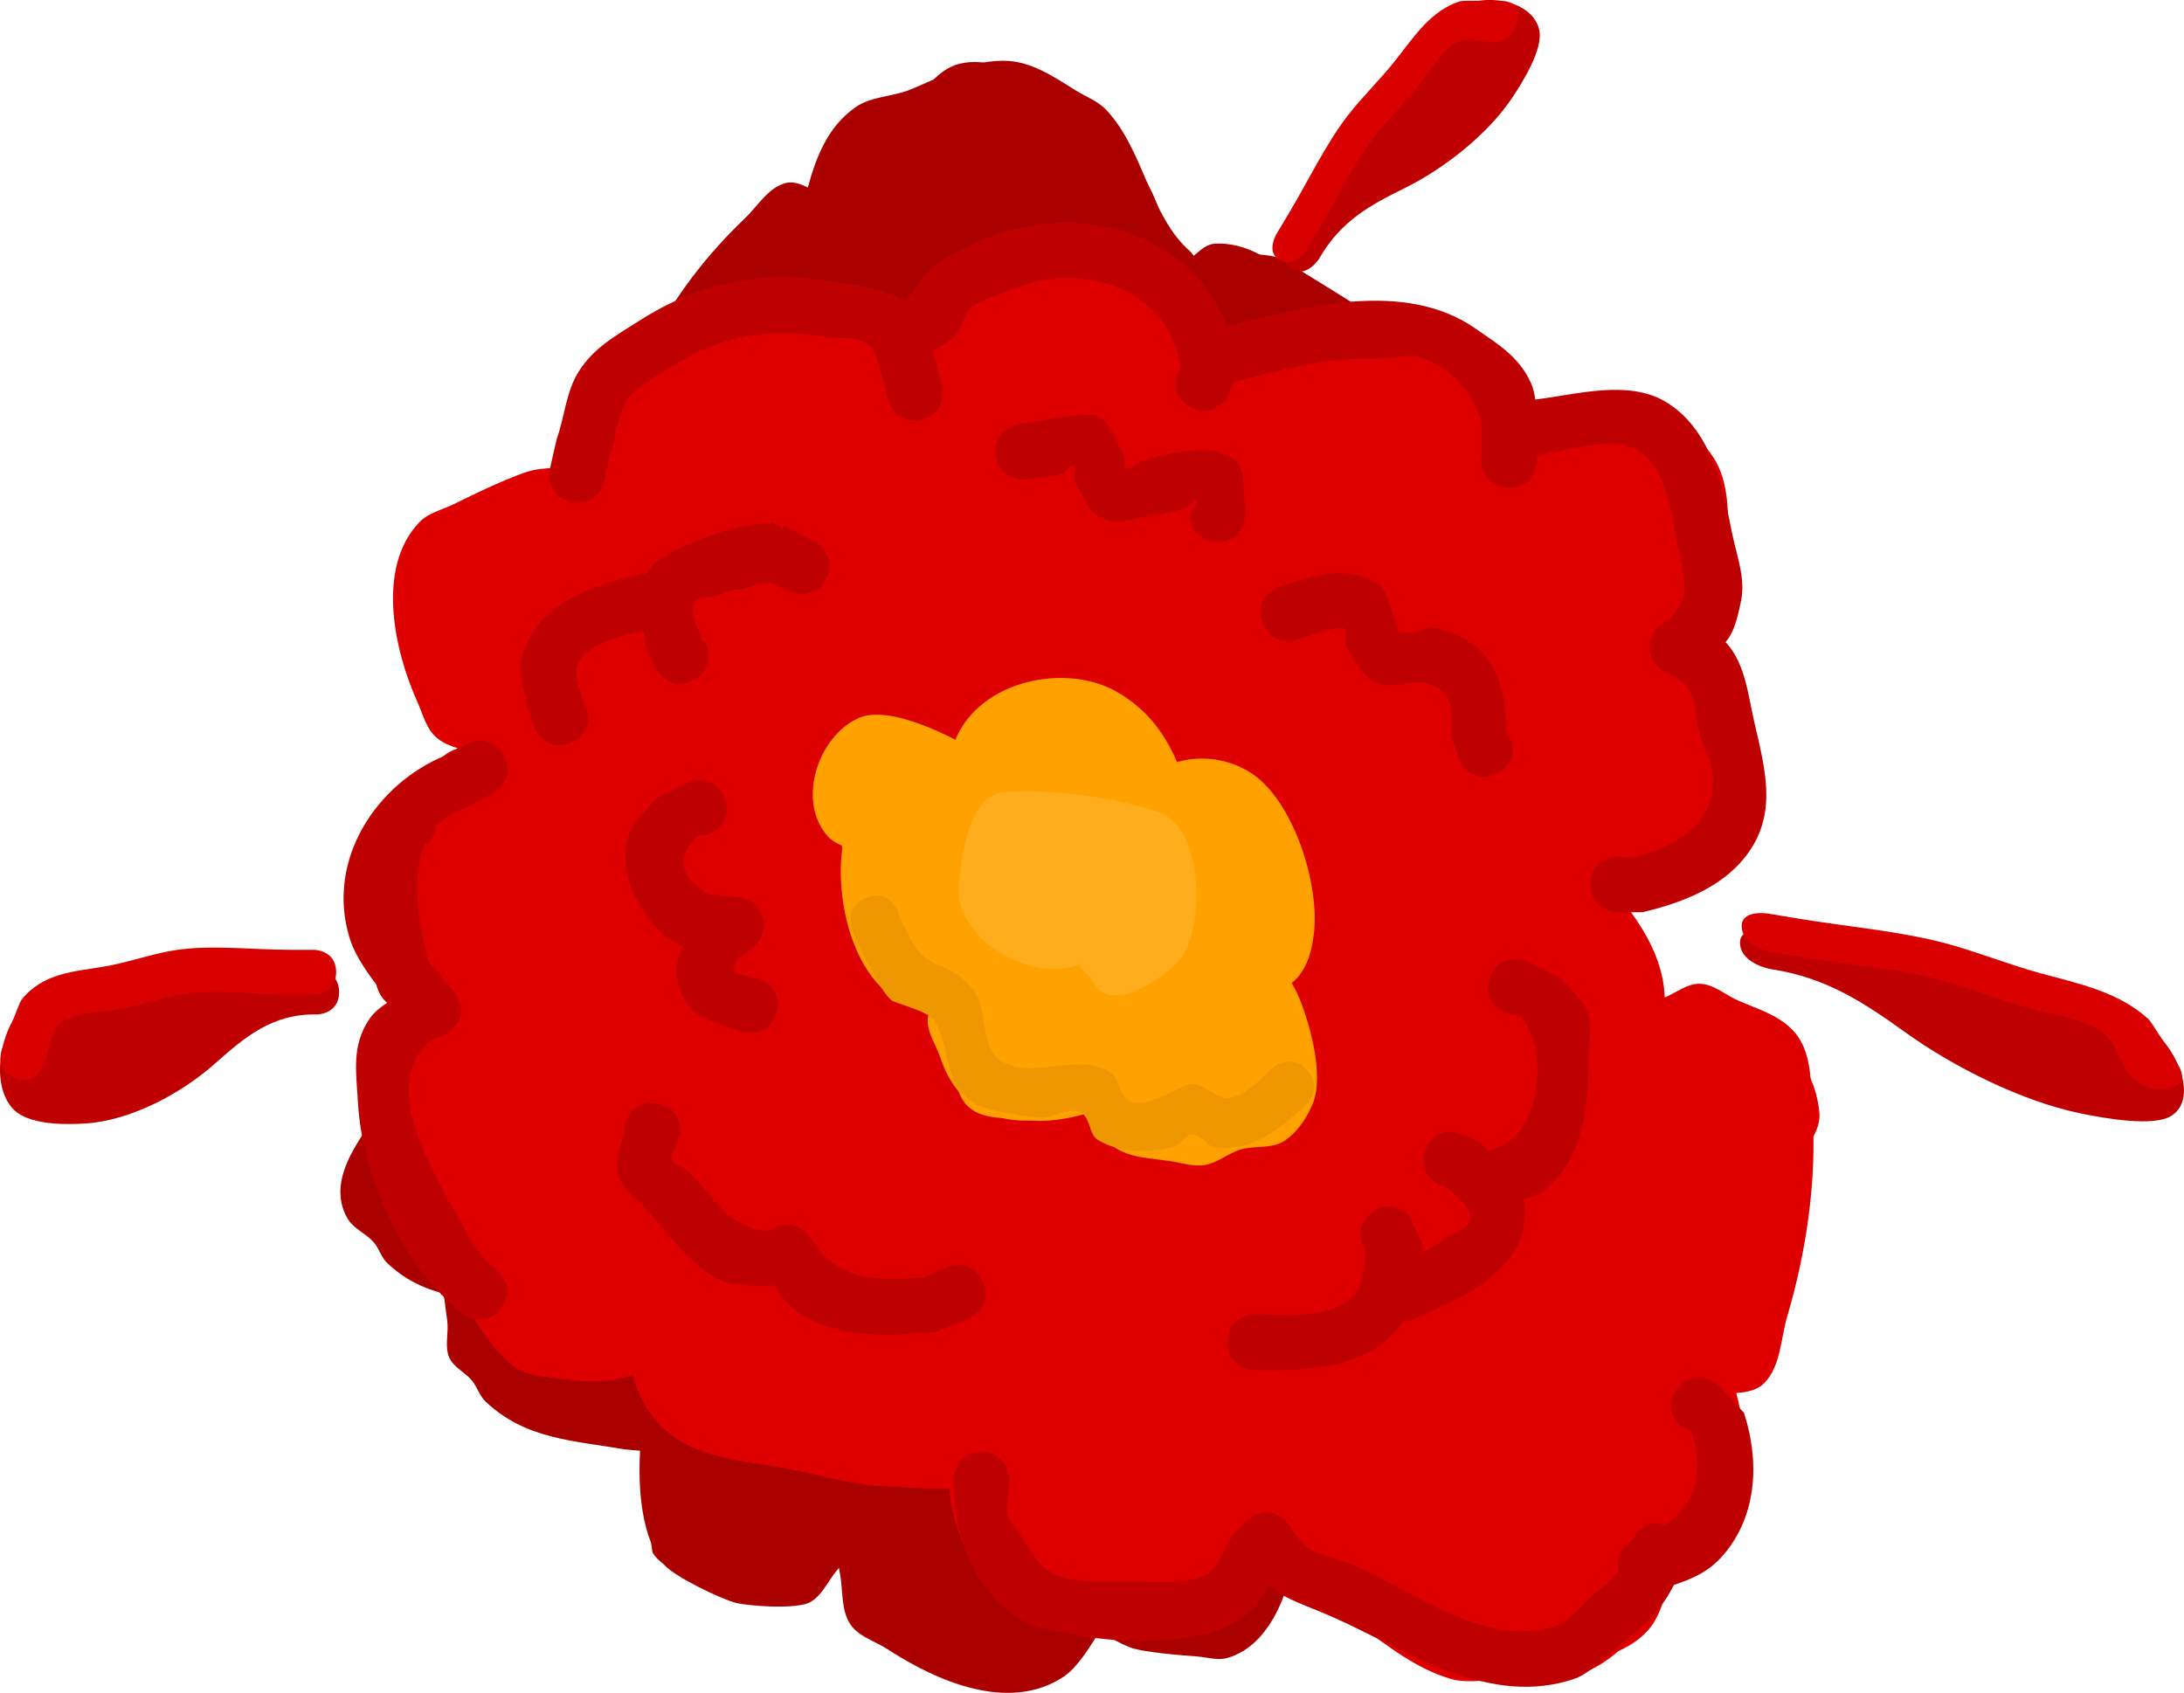 <svg version="1.1" xmlns="http://www.w3.org/2000/svg" xmlns:xlink="http://www.w3.org/1999/xlink" width="271.043" height="210.093" viewBox="0,0,271.043,210.093"><g transform="translate(-104.494,-69.38)"><g data-paper-data="{&quot;isPaintingLayer&quot;:true}" fill-rule="nonzero" stroke="none" stroke-width="0.5" stroke-linecap="butt" stroke-linejoin="miter" stroke-miterlimit="10" stroke-dasharray="" stroke-dashoffset="0" style="mix-blend-mode: normal"><g data-paper-data="{&quot;index&quot;:null}" fill="#aa0000"><path d="M293.798,149.373c2.357,0.952 6.402,2.244 8.083,4.387c1.289,1.643 2.126,3.663 2.614,5.687c0.988,4.099 -0.251,5.038 -1.013,8.552c-1.067,4.924 -1.549,10.592 -5.528,14.286c-2.475,2.298 -5.308,3.452 -8.358,3.502c0.162,1.062 0.088,2.382 0.144,4.33c0.04,1.371 0.397,2.809 -0.006,4.111c-2.465,7.967 -9.032,9.595 -15.949,10.844c2.334,1.582 4.648,3.836 5.212,6.068c1.355,5.367 -3.663,11.954 -8.466,13.374c-0.284,0.084 -6.252,-0.473 -7.536,-0.59c-1.707,-0.278 -4.283,-0.514 -6.265,-1.348c-0.051,0.277 -0.125,0.55 -0.226,0.819c-3.024,8.038 -16.22,7.244 -21.715,2.761c-0.89,-0.726 -1.288,-1.915 -2.06,-2.767c-0.862,-0.953 -2.122,-1.547 -2.822,-2.625c-0.582,-0.896 -0.39,-2.126 -0.882,-3.074c-0.649,-1.251 -2.169,-2.053 -2.488,-3.422c-0.021,-0.092 -0.038,-0.184 -0.051,-0.276c-1.288,0.563 -2.607,0.382 -3.554,0.093c-0.462,1.265 -1.822,3.227 -2.415,3.582c-2.875,1.721 -10.069,2.087 -13.334,0.749c-2.023,-0.829 -4.498,-1.498 -5.642,-3.372c-0.099,-0.162 -1.131,-9.159 -1.318,-11.081c-0.115,-1.187 0.54,-2.716 -0.308,-3.564c-0.566,-0.566 -1.533,-0.429 -2.313,-0.581c-1.927,-0.375 -3.756,-1.187 -5.676,-1.599c-1.173,-0.252 -2.436,0.148 -3.583,-0.209c-1.71,-0.531 -5.881,-3.568 -7.276,-4.528c-1.791,-3.434 -7.153,-10.412 -5.415,-14.695c-0.34,-0.145 -0.653,-0.425 -0.974,-0.615c-2.254,-1.334 -5.688,-1.112 -7.112,-3.318c-3.502,-5.423 -1.219,-13.207 2.63,-17.237c1.738,-1.82 3.716,-1.832 4.714,-4.332c0.619,-1.551 1.178,-3.146 1.478,-4.795c0.299,-1.637 -0.458,-3.664 0.559,-4.967c4.126,-5.283 10.737,-3.713 16.283,-2.588c0.056,-0.805 0.295,-1.606 0.734,-2.34l0.725,-1.213c-0.223,-0.899 -0.37,-1.811 -0.458,-2.732l-0.393,0.182l-1.207,-2.553c-0.777,-1.584 -0.769,-3.505 0.189,-5.107c0.261,-0.437 0.576,-0.821 0.931,-1.15c-2.428,-0.196 -5.036,-0.639 -5.674,-1.146c-3.877,-3.082 -5.405,-8.716 -3.335,-13.214c0.993,-2.157 4.081,-2.431 5.904,-3.939c1.135,-0.939 1.314,-2.651 2.074,-3.917c2.717,-4.527 5.353,-8.246 10.953,-8.78c1.255,-2.195 2.333,-4.376 4.425,-5.99c0.97,-0.749 2.344,-0.812 3.364,-1.49c1.025,-0.682 1.603,-1.951 2.688,-2.534c0.638,-0.342 1.328,-0.617 2.053,-0.838c0.65,-0.945 1.35,-1.846 2.108,-2.693c1.366,-1.524 2.735,-3.284 4.656,-3.997c3.176,-1.178 7.504,0.403 10.202,2.077c2.29,1.421 4.219,3.435 5.8,5.77c4.726,2.038 8.471,5.704 9.806,11.834c0.179,0.82 0.253,3.106 0.207,5.189c0.738,-0.059 1.527,0.02 2.199,-0.256c1.47,-0.603 2.475,-2.376 4.069,-2.475c7.729,-0.481 15.618,9.651 15.958,16.722c0.152,3.152 -0.464,5.452 -1.633,7.601c-0.244,0.744 -0.513,1.482 -0.79,2.212c6.261,-1.116 13.77,3.354 16.926,8.9c3.804,1.931 6.412,5.414 5.716,10.858c-0.181,1.419 -1.384,2.442 -2.293,3.581c1.506,-0.213 3.131,0.01 4.659,-0.125zM248.224,187.193c-0.21,-0.013 -0.421,-0.039 -0.63,-0.077c0.196,0.136 0.363,0.202 0.49,0.148c0.042,-0.017 0.088,-0.041 0.14,-0.071z"/><path d="M203.159,156.41l-1.098,-0.674c-0.26,-0.16 -6.867,-4.16 -7.241,-4.607c-1.292,-1.549 -1.951,-4.75 -2.451,-6.731c-1.287,-5.101 -2.71,-11.057 -0.233,-15.757c-1.2,-0.168 -2.527,0.06 -3.553,-0.576c-1.127,-0.699 -1.574,-2.143 -2.361,-3.215c-1.568,-2.137 -3.678,-4.152 -3.236,-7.186c0.297,-2.041 1.455,-3.849 2.345,-5.698c2.727,-5.665 7.046,-11.154 11.559,-15.436c1.627,-1.543 2.899,-3.829 5.068,-4.423c0.931,-0.255 1.86,0.086 2.789,0.539c1.055,-3.828 2.464,-7.545 5.946,-9.975c1.954,-1.363 4.616,-1.275 6.82,-2.19c3.916,-1.626 8.577,-4.195 13.096,-3.42c2.633,0.452 5.144,2.138 7.374,3.533c1.272,0.796 2.765,1.325 3.795,2.42c4.707,4.998 5.347,13.109 10.399,17.548c0,0 0.806,0.744 0.924,1.79c3.235,-1.146 6.68,-1.878 9.935,-1.033c1.265,0.328 2.277,1.307 3.404,1.979c0.806,0.48 6.309,3.876 6.527,4.093c3.691,3.658 3.452,11.26 1.335,15.572c1.688,0.864 3.266,2.082 4.828,3.048c2.543,1.572 4.656,3.768 6.881,5.771c4.675,4.21 10.241,6.972 9.479,14.321c-0.054,0.517 -0.196,1.013 -0.374,1.5c2.009,0.468 4.06,1.518 6.239,3.263c1.158,0.927 2.546,1.778 3.178,3.12c1.381,2.932 1.01,7.984 1.375,11.118c0.222,1.909 1.054,3.771 0.983,5.686c-0.177,4.839 -3.366,8.96 -5.797,12.842c-1.079,1.723 -1.666,3.928 -3.303,5.127c-1.096,0.802 -2.229,1.232 -3.383,1.428c-0.224,3.374 -2.099,6.871 -3.648,9.473c-0.442,0.742 -3.458,5.856 -3.84,6.128c-1.544,1.098 -3.448,1.77 -5.341,1.968c-0.437,0.046 -0.87,-0.001 -1.301,-0.095c0.516,0.57 0.979,1.169 1.246,1.879c0.468,1.246 0.034,2.654 -0.085,3.971c-0.466,5.127 -2.806,13.023 -8.616,14.62c-1.184,0.325 -2.466,-0.106 -3.697,-0.197c-1.562,-0.115 -6.781,-0.504 -8.378,-1.146c-1.231,-0.494 -2.492,-1.197 -3.749,-1.98c-1.252,2.119 -2.827,4.554 -4.421,5.62c-6.779,4.534 -15.783,0.579 -21.851,-3.379c-1.579,-1.03 -3.668,-1.579 -4.684,-3.171c-1.115,-1.746 -0.861,-4.039 -1.218,-6.072c-0.784,-4.464 -1.41,-6.772 -0.03,-11.07l1.2,-2.109c0,0 1.358,-2.272 3.645,-0.867c2.286,1.405 0.928,3.677 0.928,3.677l-0.756,1.164c-1.299,3.199 -0.151,4.887 0.273,8.509c0.15,1.279 -0.326,2.748 0.358,3.846c0.597,0.959 2.02,0.998 3.001,1.55c4.185,2.356 11.211,6.918 16.066,3.505c0.789,-0.555 2.049,-2.525 3.023,-4.167c-0.535,-0.355 -1.061,-0.697 -1.575,-1.012l-1.647,-1.012c0,0 -2.286,-1.405 -0.928,-3.677c1.358,-2.272 3.645,-0.867 3.645,-0.867l1.647,1.012c1.101,0.676 2.213,1.396 3.344,2.104c0.161,0.066 0.327,0.151 0.499,0.257c0.18,0.111 0.337,0.227 0.475,0.346c4.132,2.524 8.529,4.697 13.518,3.938c1.245,-0.189 2.025,-2.404 2.403,-3.04c1.249,-2.103 1.894,-4.578 2.234,-7.017c0.082,-0.586 0.581,-1.202 0.328,-1.742c-0.46,-0.98 -1.575,-1.499 -2.247,-2.349c-0.894,-1.13 -1.67,-2.058 -2.496,-2.893c-1.635,-0.447 -3.201,-1.127 -5.19,-2.338l-2.196,-1.349c0,0 -2.286,-1.405 -0.928,-3.677c1.358,-2.272 3.645,-0.867 3.645,-0.867l0.734,0.451c1.261,-0.717 2.663,0.144 2.663,0.144c1.493,0.922 2.757,1.827 3.903,2.821c0.909,0.145 1.946,0.242 3.355,0.43c2.26,0.302 3.73,1.865 5.786,0.127c1.392,-1.177 1.742,-3.216 2.683,-4.782c0.563,-0.938 2.8,-4.456 3.085,-6.874c-0.876,-0.143 -1.751,-0.304 -2.619,-0.427c0,0 -2.637,-0.396 -2.289,-3.038c0.064,-0.483 0.204,-0.865 0.391,-1.166c-0.052,-0.386 -0.014,-0.832 0.167,-1.343c0.884,-2.503 3.392,-1.572 3.392,-1.572c1.339,0.58 3.009,0.677 4.018,1.739c0.244,0.257 0.464,0.52 0.661,0.79c0.666,-0.058 1.239,-0.218 1.612,-0.536c1.032,-0.88 1.248,-2.417 1.915,-3.601c1.73,-3.072 5.04,-6.541 5.054,-10.327c0.006,-1.643 -0.749,-3.219 -0.95,-4.853c-0.076,-0.619 -0.292,-8.013 -0.766,-9.189c-0.246,-0.61 -3.818,-2.678 -4.02,-2.786c-4.01,-2.149 -5.866,-0.919 -9.518,1.394l-0.13,0.769c0,0 -1.358,2.272 -3.645,0.867c-2.286,-1.405 -0.928,-3.677 -0.928,-3.677l1.827,-2.504c2.033,-1.266 3.959,-2.208 5.848,-2.733c0.317,-0.793 0.79,-1.544 0.911,-2.392c0.679,-4.773 -4.879,-7.112 -7.706,-9.661c-3.236,-2.917 -5.236,-4.595 -8.832,-6.864c-0.903,-0.57 -2.317,-1.984 -3.678,-1.595c-2.732,0.781 -4.04,3.389 -5.359,5.617l-0.978,1.637c0,0 -1.358,2.272 -3.645,0.867c-2.286,-1.405 -0.928,-3.677 -0.928,-3.677l0.978,-1.636c1.747,-2.897 3.583,-5.813 6.635,-7.298c0.319,-0.725 0.899,-1.162 0.899,-1.162c0.694,-0.449 1.711,-0.604 2.083,-1.346c0.874,-1.744 1.504,-7.563 -0.403,-9.108c-1.623,-1.315 -5.616,-4.148 -7.635,-4.72c-1.536,-0.435 -3.547,0.26 -4.994,0.61c-3.952,0.957 -8.551,1.877 -11.139,4.995l-0.342,0.673c0,0 -1.358,2.272 -3.645,0.867c-2.286,-1.405 -0.928,-3.677 -0.928,-3.677l0.963,-1.509c0.927,-0.959 1.657,-2.159 2.78,-2.878c0.852,-0.545 2.009,-0.383 2.94,-0.782c0.368,-0.158 0.744,-0.321 1.128,-0.488c-4.929,-4.897 -5.628,-12.448 -10.346,-17.494c-0.737,-0.789 -1.868,-1.073 -2.792,-1.627c-1.372,-0.823 -3.726,-2.5 -5.356,-2.795c-3.402,-0.616 -7.424,1.896 -10.309,3.087c-1.954,0.807 -4.344,0.621 -6.084,1.817c-1.774,1.219 -2.811,4.09 -4.053,5.826l1.622,0.893c0,0 1.976,1.823 0.195,3.775c-1.249,1.369 -2.593,0.882 -3.285,0.468c-1.132,1.161 -2.829,0.468 -2.829,0.468c-0.701,-0.443 -1.336,-1.609 -2.103,-1.328c-1.182,0.433 -1.515,2.013 -2.347,2.956c-1.126,1.276 -2.419,2.399 -3.523,3.694c-3.194,3.748 -7.558,9.292 -8.905,14.189c-0.377,1.372 1.51,2.452 2.286,3.665c0.327,0.511 0.208,1.354 0.726,1.665c0.541,0.325 1.25,-0.195 1.87,-0.107c1.615,0.231 3.204,0.627 4.797,0.995c0.14,-0.031 0.277,-0.065 0.412,-0.105c0,0 1.547,-0.368 2.549,0.675l0.822,0.068c0,0 2.653,0.24 2.46,2.9c-0.193,2.66 -2.845,2.42 -2.845,2.42l-1.644,-0.158c-0.504,-0.088 -1.006,-0.184 -1.508,-0.285c-3.909,1.979 -1.554,9.818 -0.689,13.247c0.08,0.317 0.954,4.117 1.32,4.536c1.514,1.731 3.979,2.285 5.934,3.486l1.098,0.674c0,0 2.286,1.405 0.928,3.677c-1.358,2.272 -3.645,0.867 -3.645,0.867z"/><path d="M202.933,197.79l0.708,-0.593c0,0 2.11,-1.588 3.729,0.56c1.618,2.148 -0.492,3.736 -0.492,3.736l-2.006,1.214c0.205,2.739 0.329,8.518 2.138,10.429c0.595,0.629 5.825,2.899 6.066,2.962c1.172,0.309 2.406,0.231 3.611,0.303c0.641,0.038 1.426,0.424 1.925,0.028c1.163,-0.923 1.541,-2.584 2.602,-3.621c1.239,-1.212 2.81,-2.029 4.215,-3.043c0,0 2.149,-1.535 3.716,0.651c1.566,2.186 -0.583,3.721 -0.583,3.721c-1.215,0.857 -2.568,1.546 -3.645,2.571c-1.395,1.328 -2.076,3.418 -3.714,4.432c-1.645,1.018 -7.812,0.533 -9.357,0.133c-1.789,-0.463 -7.526,-3.196 -8.859,-4.715c-2.838,-3.232 -3.266,-9.506 -2.998,-14.151l-1.929,-0.176c-6.205,-1.087 -12.269,-1.212 -17.226,-5.917c-0.761,-0.722 -1.055,-1.825 -1.723,-2.635c-0.854,-1.036 -2.307,-1.637 -2.819,-2.877c-0.576,-1.394 -0.04,-3.005 -0.227,-4.496c-0.143,-1.139 -0.318,-2.278 -0.458,-3.419c-2.504,-0.636 -4.831,-1.724 -7.001,-3.782c-0.751,-0.712 -1.006,-1.829 -1.695,-2.602c-0.964,-1.082 -2.496,-1.663 -3.223,-2.918c-3.037,-5.243 2.449,-10.909 5.063,-15.069c1.119,-1.781 1.802,-3.959 3.411,-5.307c0.179,-0.15 0.373,-0.274 0.577,-0.378c-0.136,-1.498 0.773,-3.001 1.319,-4.421c1.4,-3.639 5.392,-9.578 8.875,-11.068c1.386,-0.593 3.019,0.332 4.529,0.499c2.739,0.303 5.362,1.575 7.747,2.994c0,0 2.286,1.405 0.928,3.677c-1.358,2.272 -3.645,0.867 -3.645,0.867c-1.708,-1.092 -3.652,-1.884 -5.635,-2.242c-0.775,-0.14 -1.554,-1.012 -2.265,-0.691c-1.398,0.63 -3.486,4.606 -4.207,5.815c-0.498,0.835 -0.983,1.679 -1.508,2.497c-0.268,0.417 -0.995,0.737 -0.932,1.198c0.453,0.103 0.941,0.33 1.325,0.8c0.116,0.047 0.223,0.102 0.315,0.172c0.867,0.671 1.612,1.488 2.419,2.232l1.774,1.029c0,0 2.286,1.405 0.928,3.677c-1.358,2.272 -3.645,0.867 -3.645,0.867l-2.618,-1.668c-0.371,-0.343 -1.167,-1.06 -2.048,-1.883c-0.397,0.023 -0.765,0.104 -1.047,0.362c-1.783,1.625 -2.306,4.254 -3.546,6.329c-1.241,2.075 -3.027,3.853 -3.894,6.115c-0.505,1.317 2.039,2.006 3.003,3.063c0.6,0.657 0.757,1.654 1.392,2.278c1.193,1.171 2.488,1.853 3.859,2.275c0.392,-0.38 0.977,-0.659 1.848,-0.648c1.323,0.018 1.991,0.688 2.328,1.356c0.493,0.045 0.992,0.086 1.496,0.132l0.902,-0.356c0,0 2.577,-0.613 3.233,1.986c0.656,2.6 -1.921,3.213 -1.921,3.213l-2.599,0.477c-0.117,-0.011 -0.233,-0.021 -0.349,-0.032c0.097,0.662 0.188,1.325 0.244,1.99c0.084,0.995 -0.566,2.051 -0.195,2.982c0.317,0.794 1.451,0.944 2.018,1.587c0.58,0.656 0.739,1.632 1.364,2.245c3.85,3.773 9.267,3.545 14.136,4.398l2.738,0.246c0,0 0.833,0.075 1.531,0.609z"/></g><g data-paper-data="{&quot;index&quot;:null}" fill="#aa0000"><path d="M277.738,196.397c2.357,0.952 6.402,2.244 8.083,4.387c1.289,1.643 2.126,3.663 2.614,5.687c0.988,4.099 -0.251,5.039 -1.013,8.552c-1.067,4.924 -1.549,10.592 -5.528,14.286c-2.475,2.298 -5.308,3.452 -8.358,3.502c0.162,1.062 0.088,2.382 0.144,4.33c0.04,1.371 0.397,2.809 -0.006,4.111c-2.465,7.967 -9.032,9.595 -15.949,10.844c2.334,1.582 4.648,3.836 5.212,6.068c1.355,5.367 -3.663,11.954 -8.466,13.374c-0.284,0.084 -6.252,-0.473 -7.536,-0.59c-1.707,-0.278 -4.283,-0.514 -6.265,-1.348c-0.051,0.277 -0.125,0.55 -0.226,0.819c-3.024,8.038 -16.22,7.244 -21.715,2.761c-0.89,-0.726 -1.288,-1.915 -2.06,-2.767c-0.862,-0.953 -2.122,-1.547 -2.822,-2.625c-0.582,-0.896 -0.39,-2.126 -0.882,-3.074c-0.649,-1.251 -2.169,-2.053 -2.488,-3.422c-0.021,-0.092 -0.038,-0.184 -0.051,-0.276c-1.288,0.563 -2.607,0.382 -3.554,0.093c-0.462,1.265 -1.822,3.227 -2.415,3.582c-2.875,1.721 -10.069,2.087 -13.334,0.749c-2.023,-0.829 -4.498,-1.498 -5.642,-3.372c-0.099,-0.162 -1.131,-9.159 -1.318,-11.081c-0.115,-1.187 0.54,-2.716 -0.308,-3.564c-0.566,-0.566 -1.533,-0.429 -2.313,-0.581c-1.927,-0.375 -3.756,-1.187 -5.676,-1.599c-1.173,-0.252 -2.436,0.148 -3.583,-0.209c-1.71,-0.531 -5.881,-3.568 -7.276,-4.528c-1.791,-3.434 -7.153,-10.412 -5.415,-14.695c-0.34,-0.145 -0.653,-0.425 -0.974,-0.615c-2.254,-1.334 -5.688,-1.112 -7.112,-3.318c-3.502,-5.423 -1.219,-13.207 2.63,-17.237c1.738,-1.82 3.716,-1.832 4.714,-4.332c0.619,-1.551 1.178,-3.146 1.478,-4.795c0.299,-1.637 -0.458,-3.664 0.559,-4.967c4.126,-5.283 10.737,-3.713 16.283,-2.588c0.056,-0.805 0.295,-1.606 0.734,-2.34l0.725,-1.213c-0.223,-0.899 -0.37,-1.811 -0.458,-2.732l-0.393,0.182l-1.207,-2.553c-0.777,-1.584 -0.769,-3.505 0.189,-5.107c0.261,-0.437 0.576,-0.821 0.931,-1.15c-2.428,-0.196 -5.036,-0.639 -5.674,-1.146c-3.877,-3.082 -5.405,-8.716 -3.335,-13.214c0.993,-2.157 4.081,-2.431 5.904,-3.939c1.135,-0.939 1.314,-2.651 2.074,-3.917c2.717,-4.527 5.353,-8.246 10.953,-8.78c1.255,-2.195 2.333,-4.376 4.425,-5.99c0.97,-0.749 2.344,-0.812 3.364,-1.49c1.025,-0.682 1.603,-1.951 2.688,-2.534c0.638,-0.342 1.328,-0.617 2.053,-0.838c0.65,-0.945 1.35,-1.846 2.108,-2.693c1.366,-1.524 2.735,-3.284 4.656,-3.997c3.176,-1.178 7.504,0.403 10.202,2.077c2.29,1.421 4.219,3.435 5.8,5.77c4.726,2.038 8.471,5.704 9.806,11.834c0.179,0.82 0.253,3.106 0.207,5.189c0.738,-0.059 1.527,0.02 2.199,-0.256c1.47,-0.603 2.475,-2.376 4.069,-2.475c7.729,-0.481 15.618,9.651 15.958,16.722c0.152,3.152 -0.464,5.452 -1.633,7.601c-0.244,0.744 -0.513,1.482 -0.79,2.212c6.261,-1.116 13.77,3.354 16.926,8.9c3.804,1.931 6.412,5.414 5.716,10.858c-0.181,1.419 -1.384,2.442 -2.293,3.581c1.506,-0.213 3.131,0.01 4.659,-0.124zM232.163,234.217c-0.21,-0.013 -0.421,-0.039 -0.63,-0.077c0.196,0.136 0.363,0.202 0.49,0.148c0.042,-0.017 0.088,-0.041 0.14,-0.071z"/><path d="M187.099,203.433l-1.098,-0.674c-0.26,-0.16 -6.867,-4.16 -7.241,-4.607c-1.292,-1.549 -1.951,-4.75 -2.451,-6.731c-1.287,-5.101 -2.71,-11.057 -0.233,-15.757c-1.2,-0.168 -2.527,0.06 -3.553,-0.576c-1.127,-0.699 -1.574,-2.143 -2.361,-3.215c-1.568,-2.137 -3.678,-4.152 -3.236,-7.186c0.297,-2.041 1.455,-3.849 2.345,-5.698c2.727,-5.665 7.046,-11.154 11.559,-15.436c1.627,-1.543 2.899,-3.829 5.068,-4.423c0.931,-0.255 1.86,0.086 2.789,0.539c1.055,-3.828 2.464,-7.545 5.946,-9.975c1.954,-1.363 4.616,-1.275 6.82,-2.19c3.916,-1.626 8.577,-4.195 13.096,-3.42c2.633,0.452 5.144,2.138 7.374,3.533c1.272,0.796 2.765,1.325 3.795,2.42c4.707,4.998 5.347,13.109 10.399,17.548c0,0 0.806,0.744 0.924,1.79c3.235,-1.146 6.68,-1.878 9.935,-1.033c1.265,0.328 2.277,1.307 3.404,1.979c0.806,0.48 6.309,3.876 6.527,4.093c3.691,3.658 3.452,11.26 1.335,15.572c1.688,0.864 3.266,2.082 4.828,3.048c2.543,1.572 4.656,3.768 6.881,5.771c4.675,4.21 10.241,6.972 9.479,14.321c-0.054,0.517 -0.196,1.013 -0.374,1.5c2.009,0.468 4.06,1.518 6.239,3.263c1.158,0.927 2.546,1.778 3.178,3.12c1.381,2.932 1.01,7.984 1.375,11.118c0.222,1.909 1.054,3.771 0.983,5.686c-0.177,4.839 -3.366,8.96 -5.797,12.842c-1.079,1.723 -1.666,3.928 -3.303,5.127c-1.096,0.802 -2.229,1.232 -3.383,1.428c-0.224,3.374 -2.099,6.871 -3.648,9.473c-0.442,0.742 -3.458,5.856 -3.84,6.128c-1.544,1.098 -3.448,1.77 -5.341,1.968c-0.437,0.046 -0.87,-0.001 -1.301,-0.095c0.516,0.57 0.979,1.169 1.246,1.879c0.468,1.246 0.034,2.654 -0.085,3.971c-0.466,5.127 -2.806,13.023 -8.616,14.62c-1.184,0.325 -2.466,-0.106 -3.697,-0.197c-1.562,-0.115 -6.781,-0.504 -8.378,-1.146c-1.231,-0.494 -2.492,-1.197 -3.749,-1.98c-1.252,2.119 -2.827,4.554 -4.421,5.62c-6.779,4.534 -15.783,0.579 -21.851,-3.379c-1.579,-1.03 -3.668,-1.579 -4.684,-3.171c-1.115,-1.746 -0.861,-4.039 -1.218,-6.072c-0.784,-4.464 -1.41,-6.772 -0.03,-11.07l1.2,-2.109c0,0 1.358,-2.272 3.645,-0.867c2.286,1.405 0.928,3.677 0.928,3.677l-0.756,1.164c-1.299,3.199 -0.151,4.887 0.273,8.509c0.15,1.279 -0.326,2.748 0.358,3.846c0.597,0.959 2.02,0.998 3.001,1.55c4.185,2.356 11.211,6.918 16.066,3.505c0.789,-0.555 2.049,-2.525 3.023,-4.167c-0.535,-0.355 -1.061,-0.697 -1.575,-1.012l-1.647,-1.012c0,0 -2.286,-1.405 -0.928,-3.677c1.358,-2.272 3.645,-0.867 3.645,-0.867l1.647,1.012c1.101,0.676 2.213,1.396 3.344,2.104c0.161,0.066 0.327,0.151 0.499,0.257c0.18,0.111 0.337,0.227 0.475,0.346c4.132,2.524 8.529,4.697 13.518,3.938c1.245,-0.189 2.025,-2.404 2.403,-3.04c1.249,-2.103 1.894,-4.578 2.234,-7.017c0.082,-0.586 0.581,-1.202 0.328,-1.742c-0.46,-0.98 -1.575,-1.499 -2.247,-2.349c-0.894,-1.13 -1.67,-2.058 -2.496,-2.893c-1.635,-0.447 -3.201,-1.127 -5.19,-2.338l-2.196,-1.349c0,0 -2.286,-1.405 -0.928,-3.677c1.358,-2.272 3.645,-0.867 3.645,-0.867l0.734,0.451c1.261,-0.717 2.663,0.144 2.663,0.144c1.493,0.922 2.757,1.827 3.903,2.821c0.909,0.145 1.946,0.242 3.355,0.43c2.26,0.302 3.73,1.865 5.786,0.127c1.392,-1.177 1.742,-3.216 2.683,-4.782c0.563,-0.938 2.8,-4.456 3.085,-6.874c-0.876,-0.143 -1.751,-0.304 -2.619,-0.427c0,0 -2.637,-0.396 -2.289,-3.038c0.064,-0.483 0.204,-0.865 0.391,-1.166c-0.052,-0.386 -0.013,-0.832 0.167,-1.343c0.884,-2.503 3.392,-1.572 3.392,-1.572c1.339,0.58 3.009,0.677 4.018,1.739c0.244,0.257 0.464,0.52 0.661,0.79c0.666,-0.058 1.239,-0.218 1.612,-0.536c1.032,-0.88 1.248,-2.417 1.915,-3.601c1.73,-3.072 5.04,-6.541 5.054,-10.327c0.006,-1.643 -0.749,-3.219 -0.95,-4.853c-0.076,-0.619 -0.292,-8.013 -0.766,-9.189c-0.246,-0.61 -3.818,-2.678 -4.02,-2.786c-4.01,-2.149 -5.866,-0.919 -9.518,1.394l-0.13,0.769c0,0 -1.358,2.272 -3.645,0.867c-2.286,-1.405 -0.928,-3.677 -0.928,-3.677l1.827,-2.504c2.033,-1.266 3.959,-2.208 5.848,-2.733c0.317,-0.793 0.79,-1.544 0.911,-2.392c0.679,-4.773 -4.879,-7.112 -7.706,-9.661c-3.236,-2.917 -5.236,-4.595 -8.832,-6.864c-0.903,-0.57 -2.317,-1.984 -3.678,-1.595c-2.732,0.781 -4.04,3.389 -5.359,5.617l-0.978,1.637c0,0 -1.358,2.272 -3.645,0.867c-2.286,-1.405 -0.928,-3.677 -0.928,-3.677l0.978,-1.636c1.747,-2.897 3.583,-5.813 6.635,-7.298c0.319,-0.725 0.899,-1.162 0.899,-1.162c0.694,-0.449 1.711,-0.604 2.083,-1.346c0.874,-1.744 1.504,-7.563 -0.403,-9.108c-1.623,-1.315 -5.616,-4.148 -7.635,-4.72c-1.536,-0.435 -3.547,0.26 -4.994,0.61c-3.952,0.957 -8.551,1.877 -11.139,4.995l-0.342,0.673c0,0 -1.358,2.272 -3.645,0.867c-2.286,-1.405 -0.928,-3.677 -0.928,-3.677l0.963,-1.509c0.927,-0.959 1.657,-2.159 2.78,-2.878c0.852,-0.545 2.009,-0.383 2.94,-0.782c0.368,-0.158 0.744,-0.321 1.128,-0.488c-4.929,-4.897 -5.628,-12.448 -10.346,-17.494c-0.737,-0.789 -1.868,-1.073 -2.792,-1.627c-1.372,-0.823 -3.726,-2.5 -5.356,-2.795c-3.402,-0.616 -7.424,1.896 -10.309,3.087c-1.954,0.807 -4.344,0.621 -6.084,1.817c-1.774,1.219 -2.811,4.09 -4.053,5.826l1.622,0.893c0,0 1.976,1.823 0.195,3.775c-1.249,1.369 -2.593,0.882 -3.285,0.468c-1.132,1.161 -2.829,0.468 -2.829,0.468c-0.701,-0.443 -1.336,-1.609 -2.103,-1.328c-1.182,0.433 -1.515,2.013 -2.347,2.956c-1.126,1.276 -2.419,2.399 -3.523,3.694c-3.194,3.748 -7.558,9.292 -8.905,14.189c-0.377,1.372 1.51,2.452 2.286,3.665c0.327,0.511 0.208,1.354 0.726,1.665c0.541,0.325 1.25,-0.195 1.87,-0.107c1.615,0.231 3.204,0.627 4.797,0.995c0.14,-0.031 0.277,-0.065 0.412,-0.105c0,0 1.547,-0.368 2.549,0.675l0.822,0.068c0,0 2.653,0.24 2.46,2.9c-0.193,2.66 -2.845,2.42 -2.845,2.42l-1.644,-0.158c-0.504,-0.088 -1.006,-0.184 -1.508,-0.285c-3.909,1.979 -1.554,9.818 -0.689,13.247c0.08,0.317 0.954,4.117 1.32,4.536c1.514,1.731 3.979,2.285 5.934,3.486l1.098,0.674c0,0 2.286,1.405 0.928,3.677c-1.358,2.272 -3.645,0.867 -3.645,0.867z"/><path d="M186.873,244.814l0.708,-0.593c0,0 2.11,-1.588 3.729,0.56c1.618,2.148 -0.492,3.736 -0.492,3.736l-2.006,1.214c0.205,2.739 0.329,8.518 2.138,10.429c0.595,0.629 5.825,2.899 6.066,2.962c1.172,0.309 2.406,0.231 3.611,0.303c0.641,0.038 1.426,0.424 1.925,0.028c1.163,-0.923 1.541,-2.584 2.602,-3.621c1.239,-1.212 2.81,-2.029 4.215,-3.043c0,0 2.149,-1.535 3.716,0.651c1.566,2.186 -0.583,3.721 -0.583,3.721c-1.215,0.857 -2.568,1.546 -3.645,2.571c-1.395,1.328 -2.076,3.418 -3.714,4.432c-1.645,1.018 -7.812,0.533 -9.357,0.133c-1.789,-0.463 -7.526,-3.196 -8.859,-4.715c-2.838,-3.232 -3.266,-9.506 -2.998,-14.151l-1.929,-0.176c-6.205,-1.087 -12.269,-1.212 -17.226,-5.917c-0.761,-0.722 -1.055,-1.825 -1.723,-2.635c-0.854,-1.036 -2.307,-1.637 -2.819,-2.877c-0.576,-1.394 -0.04,-3.005 -0.227,-4.496c-0.143,-1.139 -0.318,-2.278 -0.458,-3.419c-2.504,-0.636 -4.831,-1.724 -7.001,-3.782c-0.751,-0.712 -1.006,-1.829 -1.695,-2.602c-0.964,-1.082 -2.496,-1.663 -3.223,-2.918c-3.037,-5.243 2.449,-10.909 5.063,-15.069c1.119,-1.781 1.802,-3.959 3.411,-5.307c0.179,-0.15 0.373,-0.274 0.577,-0.378c-0.136,-1.498 0.773,-3.001 1.319,-4.421c1.4,-3.639 5.392,-9.578 8.875,-11.068c1.386,-0.593 3.019,0.332 4.529,0.499c2.739,0.303 5.362,1.575 7.747,2.994c0,0 2.286,1.405 0.928,3.677c-1.358,2.272 -3.645,0.867 -3.645,0.867c-1.708,-1.092 -3.652,-1.884 -5.635,-2.242c-0.775,-0.14 -1.554,-1.012 -2.265,-0.691c-1.398,0.63 -3.486,4.606 -4.207,5.815c-0.498,0.835 -0.983,1.679 -1.508,2.497c-0.268,0.417 -0.995,0.737 -0.932,1.198c0.453,0.103 0.941,0.33 1.325,0.8c0.116,0.047 0.223,0.102 0.315,0.172c0.867,0.671 1.612,1.488 2.419,2.232l1.774,1.029c0,0 2.286,1.405 0.928,3.677c-1.358,2.272 -3.645,0.867 -3.645,0.867l-2.618,-1.668c-0.371,-0.343 -1.167,-1.06 -2.048,-1.883c-0.397,0.023 -0.765,0.104 -1.047,0.362c-1.783,1.625 -2.306,4.254 -3.546,6.329c-1.241,2.075 -3.027,3.853 -3.894,6.115c-0.505,1.317 2.039,2.006 3.003,3.063c0.6,0.657 0.757,1.654 1.392,2.278c1.193,1.171 2.488,1.853 3.859,2.275c0.392,-0.38 0.977,-0.659 1.848,-0.648c1.323,0.018 1.991,0.688 2.328,1.356c0.493,0.045 0.992,0.086 1.496,0.132l0.902,-0.356c0,0 2.577,-0.613 3.233,1.986c0.656,2.6 -1.921,3.213 -1.921,3.213l-2.599,0.477c-0.117,-0.011 -0.233,-0.021 -0.349,-0.032c0.097,0.662 0.188,1.325 0.244,1.99c0.084,0.995 -0.566,2.051 -0.195,2.982c0.317,0.794 1.451,0.944 2.018,1.587c0.58,0.656 0.739,1.632 1.364,2.245c3.85,3.773 9.267,3.545 14.136,4.398l2.738,0.246c0,0 0.833,0.075 1.531,0.609z"/></g><g data-paper-data="{&quot;index&quot;:null}" fill="#de0000"><path d="M183.46,237.165c-3.262,0.487 -8.639,1.708 -11.903,0.4c-2.503,-1.003 -4.739,-2.734 -6.584,-4.7c-3.738,-3.982 -2.946,-5.867 -4.341,-10.346c-1.954,-6.279 -5.044,-13.011 -2.937,-19.83c1.311,-4.241 3.759,-7.427 7.157,-9.507c-0.863,-1.094 -1.626,-2.637 -2.937,-4.803c-0.923,-1.524 -2.247,-2.914 -2.628,-4.655c-2.333,-10.648 4.011,-16.847 10.99,-22.85c-3.64,-0.242 -7.686,-1.256 -9.75,-3.408c-4.963,-5.174 -3.54,-15.954 0.952,-20.747c0.266,-0.284 7.335,-3.612 8.854,-4.333c2.098,-0.817 5.147,-2.26 7.911,-2.632c-0.12,-0.347 -0.213,-0.706 -0.271,-1.076c-1.749,-11.1 13.602,-18.956 22.655,-17.531c1.467,0.231 2.676,1.312 4.09,1.764c1.581,0.506 3.378,0.343 4.856,1.097c1.229,0.627 1.801,2.147 2.962,2.893c1.532,0.985 3.755,0.883 4.991,2.221c0.083,0.09 0.161,0.182 0.234,0.278c1.088,-1.491 2.687,-2.162 3.938,-2.463c-0.291,-1.738 -0.018,-4.86 0.421,-5.655c2.131,-3.855 9.988,-9.041 14.517,-9.694c2.807,-0.405 6.019,-1.289 8.507,0.072c0.215,0.118 7.142,9.611 8.583,11.662c0.89,1.266 1.133,3.432 2.63,3.827c0.999,0.264 2,-0.532 2.974,-0.877c2.407,-0.854 4.985,-1.149 7.409,-1.956c1.481,-0.493 2.645,-1.783 4.164,-2.141c2.264,-0.533 8.901,0.135 11.085,0.295c4.215,2.696 14.717,7.034 15.507,13.033c0.475,-0.062 1.007,0.048 1.489,0.05c3.39,0.014 7.11,-2.516 10.126,-0.965c7.414,3.812 9.834,14.133 8.087,21.246c-0.789,3.212 -3.006,4.537 -2.526,8.029c0.297,2.166 0.691,4.341 1.41,6.406c0.713,2.05 2.864,3.842 2.554,5.99c-1.256,8.715 -9.698,11.324 -16.657,13.731c0.453,0.948 0.697,2.012 0.673,3.134l-0.038,1.854c0.827,0.869 1.576,1.804 2.266,2.787l0.325,-0.466l2.994,2.087c1.889,1.276 3.111,3.455 3.06,5.903c-0.014,0.668 -0.122,1.312 -0.31,1.919c2.857,-1.389 6.074,-2.619 7.117,-2.468c6.336,0.914 11.665,6.275 12.219,12.737c0.265,3.099 -3.032,5.458 -4.117,8.373c-0.675,1.815 0.221,3.871 0.177,5.807c-0.155,6.925 -0.736,12.881 -6.693,17.2c-0.005,3.316 0.18,6.498 -1.138,9.713c-0.611,1.49 -2.116,2.473 -2.829,3.918c-0.716,1.452 -0.553,3.271 -1.4,4.65c-0.498,0.811 -1.099,1.579 -1.772,2.31c-0.125,1.5 -0.335,2.984 -0.646,4.446c-0.559,2.63 -0.972,5.53 -2.676,7.611c-2.817,3.44 -8.698,4.523 -12.806,4.418c-3.486,-0.089 -6.947,-1.087 -10.22,-2.68c-6.621,0.83 -13.183,-0.833 -18.613,-6.882c-0.726,-0.809 -2.276,-3.346 -3.558,-5.733c-0.792,0.556 -1.73,0.991 -2.31,1.748c-1.268,1.658 -1.262,4.331 -2.99,5.5c-8.385,5.673 -23.751,-0.556 -28.664,-8.33c-2.191,-3.466 -2.971,-6.476 -3.034,-9.683c-0.203,-1.003 -0.372,-2.018 -0.529,-3.027c-6.327,5.417 -17.637,5.342 -24.741,1.161c-5.516,0.339 -10.681,-1.871 -13.387,-8.492c-0.705,-1.725 -0.008,-3.681 0.284,-5.573c-1.558,1.24 -3.529,2.066 -5.16,3.232zM210.486,164.141c0.245,-0.125 0.498,-0.235 0.758,-0.331c-0.308,-0.024 -0.537,0.012 -0.647,0.158c-0.036,0.047 -0.073,0.105 -0.111,0.173z"/><path d="M280.899,169.069l1.667,0.035c0.395,0.008 10.39,0.15 11.097,0.409c2.445,0.895 5.238,4.079 7.071,5.989c4.716,4.916 10.134,10.711 10.358,17.672c1.457,-0.606 2.804,-1.745 4.366,-1.705c1.716,0.043 3.144,1.38 4.715,2.07c3.133,1.377 6.797,2.257 8.244,5.983c0.973,2.506 0.831,5.32 1.014,8.002c0.563,8.218 -0.778,17.294 -3.11,25.132c-0.84,2.825 -0.808,6.255 -2.866,8.366c-0.884,0.906 -2.148,1.137 -3.483,1.241c1.267,5.03 2.063,10.171 -0.297,15.23c-1.324,2.839 -4.375,4.505 -6.267,7.002c-3.363,4.438 -6.959,10.437 -12.539,12.557c-3.251,1.236 -7.157,0.994 -10.558,0.895c-1.94,-0.057 -3.959,0.335 -5.819,-0.219c-8.497,-2.531 -14.414,-11.283 -22.941,-12.954c0,0 -1.383,-0.307 -2.187,-1.412c-2.904,3.443 -6.31,6.557 -10.513,7.761c-1.633,0.468 -3.398,0.032 -5.097,0.02c-1.214,-0.009 -9.58,-0.2 -9.965,-0.3c-6.495,-1.69 -11.098,-10.449 -11.48,-16.732c-2.452,0.143 -5.008,-0.188 -7.383,-0.245c-3.867,-0.092 -7.651,-1.174 -11.438,-1.964c-7.957,-1.661 -15.986,-1.093 -19.839,-9.913c-0.271,-0.62 -0.428,-1.276 -0.541,-1.945c-2.559,0.803 -5.539,0.976 -9.108,0.448c-1.897,-0.281 -4.003,-0.322 -5.574,-1.421c-3.432,-2.401 -6.252,-8.362 -8.671,-11.666c-1.473,-2.012 -3.601,-3.567 -4.75,-5.781c-2.901,-5.592 -1.956,-12.37 -1.709,-18.374c0.11,-2.665 -0.644,-5.549 0.43,-7.991c0.719,-1.635 1.718,-2.873 2.89,-3.86c-1.911,-3.966 -2.042,-9.166 -1.967,-13.138c0.021,-1.132 0.137,-8.919 0.393,-9.48c1.033,-2.266 2.743,-4.29 4.746,-5.77c0.463,-0.342 0.98,-0.576 1.525,-0.756c-0.946,-0.303 -1.85,-0.673 -2.605,-1.299c-1.325,-1.099 -1.739,-2.98 -2.449,-4.549c-2.761,-6.11 -5.189,-16.596 0.323,-22.256c1.123,-1.153 2.842,-1.515 4.285,-2.229c1.831,-0.906 7.95,-3.929 10.158,-4.263c1.701,-0.257 3.57,-0.299 5.485,-0.247c0.05,-3.228 0.262,-7.028 1.371,-9.291c4.719,-9.627 17.381,-11.127 26.742,-10.675c2.436,0.118 5.137,-0.647 7.301,0.479c2.373,1.236 3.557,3.999 5.261,6.061c3.743,4.53 5.926,6.726 7.127,12.504l0.001,3.183c0,0 -0.072,3.472 -3.544,3.4c-3.472,-0.072 -3.4,-3.544 -3.4,-3.544l0.105,-1.818c-0.589,-4.481 -2.961,-5.629 -5.76,-9.445c-0.989,-1.348 -1.394,-3.325 -2.867,-4.114c-1.286,-0.689 -2.911,0.211 -4.369,0.237c-6.218,0.111 -17.042,-0.388 -20.317,6.694c-0.532,1.151 -0.687,4.217 -0.729,6.72c0.83,0.047 1.64,0.084 2.42,0.101l2.501,0.052c0,0 3.472,0.072 3.4,3.544c-0.072,3.472 -3.544,3.4 -3.544,3.4l-2.501,-0.052c-1.672,-0.035 -3.384,-0.111 -5.109,-0.162c-0.224,0.032 -0.465,0.046 -0.726,0.041c-0.273,-0.006 -0.525,-0.032 -0.756,-0.077c-6.265,-0.114 -12.603,0.345 -17.728,4.513c-1.279,1.04 -0.738,4.063 -0.755,5.033c-0.057,3.209 0.803,6.437 1.984,9.421c0.284,0.717 0.116,1.746 0.747,2.189c1.145,0.804 2.732,0.651 4.033,1.167c1.729,0.685 3.197,1.221 4.661,1.617c2.125,-0.579 4.323,-0.849 7.335,-0.798l3.334,0.069c0,0 3.472,0.072 3.4,3.544c-0.072,3.472 -3.544,3.4 -3.544,3.4l-1.115,-0.023c-0.958,1.648 -3.087,1.604 -3.087,1.604c-2.27,-0.053 -4.272,-0.238 -6.198,-0.602c-1.115,0.439 -2.343,1.017 -4.049,1.739c-2.736,1.158 -5.391,0.365 -6.59,3.695c-0.812,2.255 0.101,4.794 0.046,7.19c-0.033,1.435 -0.294,6.9 0.935,9.823c1.077,-0.419 2.164,-0.818 3.219,-1.255c0,0 3.219,-1.301 4.521,1.918c0.238,0.589 0.325,1.114 0.308,1.578c0.306,0.402 0.548,0.932 0.673,1.631c0.61,3.418 -2.808,4.029 -2.808,4.029c-1.878,0.233 -3.818,1.23 -5.633,0.698c-0.439,-0.129 -0.856,-0.281 -1.25,-0.455c-0.712,0.508 -1.254,1.069 -1.47,1.676c-0.596,1.68 0.145,3.563 0.153,5.345c0.022,4.623 -1.478,10.744 0.933,15.037c1.046,1.863 2.905,3.144 4.178,4.86c0.482,0.65 5.463,8.871 6.75,9.887c0.668,0.527 6.01,0.497 6.307,0.485c5.888,-0.229 7.186,-2.852 9.812,-7.892l-0.347,-0.956c0,0 0.072,-3.472 3.544,-3.4c3.472,0.072 3.4,3.544 3.4,3.544l-0.451,4.046c-1.476,2.781 -3.038,5.125 -4.827,6.972c0.152,1.108 0.1,2.271 0.508,3.31c2.295,5.851 10.045,4.809 14.858,5.817c5.509,1.153 8.833,1.724 14.333,1.906c1.38,0.046 3.877,0.707 5.158,-0.636c2.572,-2.695 2.373,-6.515 2.428,-9.91l0.052,-2.501c0,0 0.072,-3.472 3.544,-3.4c3.472,0.072 3.4,3.544 3.4,3.544l-0.052,2.501c-0.109,4.437 -0.305,8.954 -2.786,12.658c0.106,1.032 -0.267,1.911 -0.267,1.911c-0.493,0.968 -1.537,1.819 -1.48,2.904c0.135,2.553 3.154,9.555 6.29,10.038c2.668,0.411 8.975,0.966 11.612,0.274c2.007,-0.527 3.823,-2.647 5.225,-4.004c3.832,-3.705 8.415,-7.797 9.328,-13.042l-0.047,-0.988c0,0 0.072,-3.472 3.544,-3.4c3.472,0.072 3.4,3.544 3.4,3.544l-0.116,2.347c-0.428,1.7 -0.48,3.542 -1.283,5.101c-0.609,1.182 -2.014,1.767 -2.805,2.835c-0.313,0.423 -0.631,0.857 -0.956,1.3c8.683,2.27 14.307,10.349 22.847,12.928c1.335,0.403 2.789,-0.025 4.183,-0.012c2.071,0.021 5.793,0.356 7.815,-0.392c4.222,-1.56 7.135,-7.07 9.618,-10.332c1.682,-2.209 4.488,-3.585 5.679,-6.092c1.214,-2.556 0.541,-6.493 0.825,-9.28l-2.396,0.066c0,0 -3.39,-0.752 -2.639,-4.142c0.527,-2.378 2.352,-2.718 3.395,-2.709c0.529,-2.065 2.882,-2.407 2.882,-2.407c1.072,0.036 2.533,0.934 3.216,0.107c1.053,-1.274 0.413,-3.283 0.745,-4.902c0.449,-2.191 1.184,-4.319 1.596,-6.517c1.191,-6.359 2.547,-15.527 0.923,-21.961c-0.455,-1.803 -3.27,-1.772 -4.919,-2.629c-0.694,-0.361 -1.101,-1.394 -1.884,-1.402c-0.816,-0.009 -1.28,1.05 -2.035,1.361c-1.964,0.811 -4.005,1.416 -6.033,2.057c-0.138,0.127 -0.27,0.257 -0.396,0.392c0,0 -1.504,1.443 -3.299,0.928l-0.968,0.468c0,0 -3.137,1.488 -4.626,-1.649c-1.488,-3.137 1.649,-4.626 1.649,-4.626l1.95,-0.912c0.623,-0.234 1.25,-0.459 1.879,-0.678c3.129,-4.832 -4.543,-12.139 -7.714,-15.443c-0.293,-0.306 -3.711,-4.025 -4.391,-4.256c-2.812,-0.953 -5.94,0.055 -8.908,-0.007l-1.667,-0.035c0,0 -3.472,-0.072 -3.4,-3.544c0.072,-3.472 3.544,-3.4 3.544,-3.4z"/><path d="M254.637,122.104l-0.416,1.14c0,0 -1.356,3.197 -4.553,1.84c-3.197,-1.356 -1.84,-4.553 -1.84,-4.553l1.479,-2.705c-1.985,-2.963 -5.829,-9.418 -9.087,-10.38c-1.072,-0.316 -8.409,0.585 -8.721,0.673c-1.516,0.428 -2.854,1.335 -4.256,2.053c-0.746,0.382 -1.876,0.466 -2.183,1.245c-0.717,1.815 -0.077,3.945 -0.607,5.824c-0.618,2.193 -1.861,4.159 -2.791,6.239c0,0 -1.434,3.163 -4.596,1.729c-3.163,-1.434 -1.729,-4.596 -1.729,-4.596c0.817,-1.776 1.898,-3.452 2.452,-5.327c0.719,-2.428 0.144,-5.245 1.337,-7.478c1.198,-2.243 8.444,-5.786 10.439,-6.359c2.309,-0.663 10.514,-1.377 12.986,-0.544c5.263,1.774 9.764,8.587 12.44,14.021l2.282,-1.08c7.676,-2.887 14.577,-6.768 23.167,-4.734c1.319,0.312 2.357,1.365 3.627,1.838c1.625,0.606 3.644,0.322 5.014,1.384c1.54,1.195 1.971,3.374 3.136,4.936c0.89,1.194 1.817,2.366 2.706,3.563c3.224,-0.942 6.538,-1.254 10.298,-0.367c1.301,0.307 2.304,1.402 3.574,1.819c1.778,0.585 3.874,0.226 5.494,1.163c6.776,3.917 4.236,13.966 3.962,20.407c-0.117,2.757 0.51,5.674 -0.436,8.266c-0.105,0.289 -0.243,0.557 -0.407,0.81c1.113,1.605 1.054,3.909 1.349,5.877c0.758,5.046 0.072,14.413 -2.89,18.41c-1.178,1.59 -3.609,1.627 -5.414,2.44c-3.275,1.474 -7.04,1.776 -10.632,1.752c0,0 -3.472,-0.072 -3.4,-3.544c0.072,-3.472 3.544,-3.4 3.544,-3.4c2.62,0.103 5.316,-0.292 7.775,-1.202c0.962,-0.356 2.396,0.114 2.991,-0.721c1.168,-1.64 0.969,-7.524 1.006,-9.37c0.025,-1.275 0.03,-2.551 0.096,-3.825c0.034,-0.65 0.647,-1.494 0.281,-1.974c-0.575,0.184 -1.27,0.25 -2.003,-0.025c-0.16,0.024 -0.316,0.033 -0.465,0.014c-1.405,-0.183 -2.767,-0.613 -4.15,-0.92l-2.655,0.012c0,0 -3.472,-0.072 -3.4,-3.544c0.072,-3.472 3.544,-3.4 3.544,-3.4l4.014,0.151c0.637,0.141 1.992,0.424 3.51,0.772c0.432,-0.289 0.794,-0.626 0.946,-1.104c0.964,-3.021 -0.133,-6.343 -0.067,-9.513c0.066,-3.17 0.935,-6.367 0.462,-9.502c-0.276,-1.826 -3.579,-0.917 -5.34,-1.473c-1.096,-0.346 -1.912,-1.369 -3.025,-1.653c-2.092,-0.533 -3.985,-0.446 -5.798,-0.014c-0.198,0.691 -0.676,1.394 -1.664,1.959c-1.499,0.858 -2.68,0.543 -3.487,0.01c-0.584,0.276 -1.172,0.561 -1.767,0.843l-0.786,1.001c0,0 -2.506,2.404 -4.91,-0.102c-2.404,-2.506 0.102,-4.91 0.102,-4.91l2.617,-2.264c0.138,-0.065 0.275,-0.13 0.413,-0.195c-0.534,-0.685 -1.061,-1.375 -1.55,-2.09c-0.732,-1.07 -0.677,-2.696 -1.692,-3.503c-0.866,-0.688 -2.237,-0.106 -3.286,-0.456c-1.072,-0.358 -1.877,-1.356 -2.972,-1.634c-6.749,-1.714 -12.695,2.137 -18.718,4.403l-3.237,1.539c0,0 -0.985,0.467 -2.112,0.326z"/></g><path d="M317.716,241.25l3.211,3.471c1.893,5.789 1.733,12.579 -2.502,17.578c-1.827,2.157 -3.9,3.012 -6.205,3.789c-1.21,2.505 -3.175,4.691 -5.387,6.376c-1.691,1.289 -4.92,4.571 -6.84,5.233c-10.697,3.687 -20.762,-3.449 -29.815,-7.503c-3.725,-1.668 -5.987,-2.2 -8.199,-4.006c-0.892,1.557 -1.943,3.034 -3.375,4.03c-5.424,3.771 -16.088,3.099 -22.201,1.784c-1.702,-0.366 -3.501,-0.612 -5.008,-1.483c-6.317,-3.65 -8.564,-10.985 -8.563,-17.529c0,0 0.072,-3.472 3.544,-3.4c3.472,0.072 3.4,3.544 3.4,3.544c-0.072,1.426 -0.473,2.874 -0.215,4.279c0.159,0.865 0.903,1.513 1.412,2.23c1.217,1.715 2.146,3.854 3.968,4.905c2.513,1.449 7.307,1 9.991,1.059c2.592,0.057 7.282,0.565 9.702,-1.087c0.936,-0.639 2.614,-4.231 2.947,-4.872l1.196,-1.057c0.232,-0.292 0.538,-0.576 0.936,-0.842c1.02,-0.683 1.921,-0.764 2.659,-0.583c0.749,0.131 1.541,0.567 2.201,1.603c0.028,0.044 0.055,0.087 0.08,0.131c2.553,4.013 3.818,2.921 8.382,4.965c7.091,3.175 16.061,10.138 24.589,7.305c2.103,-0.699 3.287,-2.988 5.081,-4.289c0.999,-0.725 2.016,-1.585 2.685,-2.629c-0.464,-1.958 0.697,-3.065 1.532,-3.589c0.109,-0.254 1.341,-2.965 4.212,-2.026c3.741,-2.507 5.046,-6.581 3.217,-11.677l-1.265,-0.53c0,0 -2.589,-2.314 -0.275,-4.903c2.314,-2.589 4.903,-0.275 4.903,-0.275z" data-paper-data="{&quot;index&quot;:null}" fill="#bf0000"/><path d="M165.604,167.886l-3.318,1.729c-5.216,1.936 -9.707,8.019 -7.778,14.097c0.864,2.723 3.986,5.869 5.915,8.223c0.382,0.34 0.724,0.823 0.978,1.498c0.045,0.12 0.084,0.238 0.118,0.352c0.162,0.527 0.243,1.174 0.048,1.847c-0.19,0.674 -0.602,1.18 -1.017,1.542c-0.089,0.08 -0.184,0.159 -0.286,0.237c-0.673,0.516 -1.308,0.741 -1.883,0.788c-7.647,5.581 0.598,17.768 3.87,23.846c0.968,1.797 2.115,3.641 3.788,4.811c0,0 2.765,2.1 0.665,4.866c-2.1,2.765 -4.866,0.665 -4.866,0.665c-7.314,-5.851 -12.401,-16.74 -12.924,-26.244c-0.202,-3.664 -0.828,-6.962 1.424,-10.3c0.626,-0.929 1.56,-1.577 2.506,-2.215c-2.032,-2.471 -4.154,-5.198 -4.969,-7.858c-2.97,-9.695 3.368,-19.15 11.873,-22.621l2.609,-1.404c0,0 3.07,-1.623 4.693,1.447c1.623,3.07 -1.447,4.693 -1.447,4.693z" data-paper-data="{&quot;index&quot;:null}" fill="#bf0000"/><path d="M157.447,174.301l-0.163,-0.295c-2.051,4.706 -0.521,11.191 0.728,16.151c0,0 0.844,3.368 -2.524,4.212c-3.368,0.844 -4.212,-2.524 -4.212,-2.524c-1.674,-6.715 -2.805,-13.824 -0.468,-20.348l1.831,-2.208c0,0 2.506,-2.404 4.91,0.102c2.404,2.506 -0.102,4.91 -0.102,4.91z" data-paper-data="{&quot;index&quot;:null}" fill="#bf0000"/><path d="M305.418,175.678l1.434,0.133c5.757,-1.223 11.424,-4.591 10.04,-11.42c-0.29,-1.431 -1.186,-2.688 -1.511,-4.111c-0.951,-4.164 -0.06,-5.335 -3.988,-7.43c-0.709,-0.277 -1.508,-0.816 -1.871,-1.867c-0.278,-0.603 -0.396,-1.357 -0.098,-2.249c0.204,-0.918 0.694,-1.503 1.242,-1.877c0.299,-0.251 0.611,-0.42 0.924,-0.528c3.026,-3.168 1.878,-5.173 1.014,-9.597c-0.684,-3.503 -1.204,-9.245 -4.878,-11.478c-2.951,-1.794 -8.779,0.047 -12.457,0.634l-0.011,0.621c0,0 -0.072,3.472 -3.544,3.4c-3.472,-0.072 -3.4,-3.544 -3.4,-3.544l0.086,-3.641c-0.326,-3.726 -3.428,-7.454 -7.168,-8.825c-2.12,-0.777 -4.515,0.076 -6.772,0.02c-5.576,-0.139 -11.449,1.501 -16.908,2.889l-0.821,2.035c0,0 -1.986,2.849 -4.834,0.863c-2.568,-1.79 -1.208,-4.281 -0.914,-4.755c-1.247,-9.381 -11.51,-13.101 -20.039,-9.98c-1.079,0.395 -5.134,1.792 -5.967,2.634c-0.933,0.943 -1.043,2.502 -1.955,3.466c-0.761,0.804 -1.764,1.322 -2.732,1.88c0.434,1.464 0.757,2.943 1.102,4.231c0,0 0.884,3.358 -2.473,4.242c-3.358,0.884 -4.242,-2.473 -4.242,-2.473c-0.059,-0.228 -1.236,-5.673 -2.087,-6.542c-1.329,-1.357 -3.686,-0.959 -5.568,-1.218c-7.632,-1.049 -13.03,-0.23 -19.566,3.92c-1.323,0.84 -4.326,2.504 -5.173,3.925c-1.277,2.14 -1.32,4.811 -2.156,7.158l-0.599,2.827c0,0 -0.752,3.39 -4.142,2.639c-3.39,-0.752 -2.639,-4.142 -2.639,-4.142l0.838,-3.656c0.987,-2.764 1.156,-5.892 2.726,-8.372c1.891,-2.987 4.611,-4.445 7.413,-6.235c7.841,-5.01 15.104,-6.26 24.257,-4.941c2.434,0.351 6.459,0.879 8.737,2.514c1.253,-1.223 2.076,-2.963 3.378,-4.164c1.399,-1.291 3.23,-2.03 4.934,-2.878c12.107,-6.022 27.15,-2.049 31.705,10.065c9.898,-2.518 22.159,-5.738 30.834,0.28c2.733,1.896 5.396,3.456 6.901,6.734c0.305,0.664 0.459,1.375 0.551,2.103c5.149,-0.628 11.505,-2.508 16.169,0.269c5.628,3.351 7.125,10.535 8.226,16.15c0.55,2.803 1.722,5.688 1.162,8.489c-0.581,2.906 -1.048,4.114 -1.937,5.205c0.071,0.071 0.14,0.144 0.207,0.22c2.221,2.534 2.579,6.26 3.327,9.546c1.427,6.265 3.25,12.29 -1.862,17.772c-3.083,3.306 -7.723,4.959 -11.918,5.965l-3.123,0.039c0,0 -3.472,-0.072 -3.4,-3.544c0.072,-3.472 3.544,-3.4 3.544,-3.4z" data-paper-data="{&quot;index&quot;:null}" fill="#bf0000"/><path d="M224.64,233.071l-3.965,1.617c-5.931,0.521 -13.285,1.048 -18.187,-3.328c-0.776,-0.693 -1.352,-1.563 -1.897,-2.462l-1.466,0.139c-1.73,-0.249 -3.582,-0.061 -5.19,-0.746c-3.316,-1.413 -6.898,-6.216 -9.257,-8.894c-1.18,-1.339 -2.973,-2.392 -3.419,-4.12c-0.517,-2.004 0.512,-4.108 0.767,-6.163c0,0 0.642,-3.413 4.054,-2.771c3.413,0.642 2.771,4.054 2.771,4.054c-0.312,0.966 -1.135,1.902 -0.936,2.897c0.143,0.718 1.234,0.799 1.774,1.294c3.619,3.312 5.146,7.248 10.208,7.546l0.202,-0.035c0.048,-0.034 0.097,-0.068 0.147,-0.102c2.885,-1.932 4.817,0.954 4.817,0.954c3.37,5.427 7.926,5.388 13.973,4.988l2.916,-1.272c0,0 3.202,-1.344 4.546,1.858c1.344,3.202 -1.858,4.546 -1.858,4.546z" data-paper-data="{&quot;index&quot;:null}" fill="#bf0000"/><path d="M293.963,188.672l4.38,2.193c1.068,1.388 2.608,2.517 3.204,4.164c0.569,1.572 0.128,3.342 0.118,5.014c-0.035,5.886 -0.292,12.948 -5.508,17.046c-0.74,0.581 -1.655,0.844 -2.588,1.073c0.016,0.083 0.031,0.166 0.045,0.251c1.301,8.197 -7.498,12.061 -13.645,14.67c0,0 -0.538,0.226 -1.265,0.272c-4.117,5.973 -11.872,6.183 -18.468,6.06c0,0 -3.472,-0.072 -3.4,-3.544c0.072,-3.472 3.544,-3.4 3.544,-3.4c3.743,0.087 10.781,0.862 12.882,-3.497c0.26,-0.539 0.556,-2.821 0.739,-4.408c-0.559,-0.843 -1.366,-2.663 0.474,-4.428c2.506,-2.404 4.91,0.102 4.91,0.102l1.683,3.594c-0.037,0.305 -0.076,0.65 -0.118,1.025c1,-0.571 1.976,-1.184 2.934,-1.818c1.127,-0.746 3.624,-1.249 2.934,-3.19c-0.475,-1.338 -2.482,-2.77 -3.352,-3.528l0.019,0.279c0,0 -3.271,-1.166 -2.105,-4.437c1.166,-3.271 4.437,-2.105 4.437,-2.105l2.276,1.084c0.379,0.345 0.775,0.69 1.175,1.041c0.225,-0.104 0.374,-0.151 0.374,-0.151c6.203,-1.419 7.25,-12.77 3.379,-16.707l-1.633,-0.206c0,0 -3.225,-1.286 -1.939,-4.512c1.286,-3.225 4.512,-1.939 4.512,-1.939z" data-paper-data="{&quot;index&quot;:null}" fill="#bf0000"/><path d="M285.607,163.745l-1.06,-3.091c0.213,-2.706 0.496,-5.833 -3.262,-6.543c-1.946,-0.367 -4.143,0.869 -5.941,0.037c-1.772,-0.819 -2.723,-2.841 -3.734,-4.511c-0.396,-0.654 0.301,-1.891 -0.366,-2.264c-0.73,-0.408 -5.23,1.229 -5.754,1.4c0,0 -3.316,1.029 -4.346,-2.287c-1.029,-3.316 2.287,-4.346 2.287,-4.346c3.897,-1.164 7.395,-2.74 11.718,-0.511c1.559,0.804 1.723,3.056 2.523,4.617c0.271,0.529 0.105,1.521 0.686,1.644c1.535,0.327 3.164,-0.902 4.682,-0.5c7.184,1.902 8.361,7.19 8.451,13.407l0.392,-0.029c0,0 1.488,3.137 -1.649,4.626c-3.137,1.488 -4.626,-1.649 -4.626,-1.649z" data-paper-data="{&quot;index&quot;:null}" fill="#bf0000"/><path d="M192.498,172.925l-1.388,0.176c-3.334,3.274 -1.505,5.601 1.427,7.291l3.592,0.351c1.805,0.159 3.202,1.693 3.164,3.531c-0.022,1.063 -0.519,2.004 -1.284,2.625l-2.197,1.805c-0.878,1.801 0.726,1.602 2.766,2.081c0,0 3.305,1.067 2.238,4.371c-1.067,3.305 -4.371,2.238 -4.371,2.238c-4.084,-1.515 -7.319,-1.535 -7.985,-7.251c-0.133,-1.143 0.289,-2.233 0.787,-3.316c-3.296,-1.149 -6.438,-5.977 -6.938,-9.099c-0.83,-5.181 0.838,-5.909 3.624,-9.256l3.963,-1.987c0,0 3.219,-1.301 4.521,1.918c1.301,3.219 -1.918,4.521 -1.918,4.521z" data-paper-data="{&quot;index&quot;:null}" fill="#bf0000"/><path d="M170.75,159.581l-0.904,-2.632c-0.212,-1.908 -1.023,-3.843 -0.636,-5.723c1.439,-6.981 9.529,-9.599 15.589,-10.703c0.109,-0.197 0.231,-0.39 0.366,-0.578c1.648,-2.29 10.711,-5.832 14.747,-5.566c0.186,-0.053 0.372,-0.107 0.558,-0.16l0.273,0.29c0.129,0.035 0.249,0.078 0.357,0.127c0.252,0.115 0.374,0.306 0.412,0.548l0.303,-0.576l3.682,1.938c1.163,0.581 1.95,1.794 1.921,3.18c-0.04,1.917 -1.626,3.439 -3.544,3.4c-0.529,-0.011 -1.028,-0.14 -1.472,-0.361l-2.267,-1.064c-0.776,0.103 -1.542,0.228 -2.32,0.386c-0.232,0.104 -0.464,0.207 -0.697,0.311c0,0 -0.61,0.208 -1.394,0.181c-0.812,0.218 -1.657,0.474 -2.558,0.778c-0.775,0.261 -1.805,0.053 -2.366,0.648c-1.146,1.216 0.51,3.303 0.822,4.944l0.244,-0.103c0,0 1.866,2.929 -1.063,4.794c-2.929,1.866 -4.794,-1.063 -4.794,-1.063l-1.224,-2.408c-0.132,-0.779 -0.308,-1.627 -0.464,-2.507c-3.261,0.673 -8.091,2.112 -8.294,4.888c-0.085,1.153 0.46,2.267 0.691,3.4l0.532,1.187c0,0 1.222,3.25 -2.028,4.473c-3.25,1.222 -4.473,-2.028 -4.473,-2.028z" data-paper-data="{&quot;index&quot;:null}" fill="#bf0000"/><path d="M252.15,133.075l0.018,-0.033c0.26,-0.515 0.99,-1.008 0.778,-1.544c-0.166,-0.419 -0.626,0.702 -1.052,0.85c-1.378,0.479 -2.815,0.804 -4.26,0.996c-2.09,0.278 -4.371,1.23 -6.313,0.408c-1.733,-0.733 -2.466,-2.875 -3.389,-4.514c-0.332,-0.591 0.282,-1.643 -0.286,-2.013c-0.457,-0.298 -0.796,0.812 -1.319,0.967c-1.375,0.407 -2.833,0.455 -4.249,0.682c0,0 -3.429,0.55 -3.979,-2.878c-0.55,-3.429 2.878,-3.979 2.878,-3.979c1.422,-0.228 8.742,-1.522 9.647,-1.066c1.765,0.889 2.397,3.158 3.361,4.884c0.268,0.48 -0.253,1.468 0.273,1.625c0.72,0.214 1.33,-0.723 2.052,-0.934c2.762,-0.806 8.863,-2.347 11.402,-0.08c1.542,1.377 0.919,4.032 1.379,6.048l0.002,0.725c0,0 -0.072,3.472 -3.544,3.4c-3.472,-0.072 -3.4,-3.544 -3.4,-3.544z" data-paper-data="{&quot;index&quot;:null}" fill="#bf0000"/><g><g data-paper-data="{&quot;index&quot;:null}" fill="#ffa100"><path d="M222.431,174.247l-0.79,-3.418c0.17,-1.259 1.201,-9.121 1.446,-9.708c3.068,-7.346 13.717,-9.537 20.091,-5.839c3.613,2.096 5.885,5.096 7.384,8.678c3.475,-1.02 7.542,-0.229 10.3,2.194c4.522,3.974 7.406,13.246 6.684,19.16c-0.508,4.162 -2.162,7.271 -7.051,7.415c-1.654,0.049 -2.954,-1.526 -4.431,-2.29c0,0 -2.619,-1.614 -1.041,-4.292c1.579,-2.678 4.198,-1.064 4.198,-1.064c3.381,3.042 2.471,-2.06 2.064,-4.807c-0.443,-2.99 -5.33,-14.427 -10.17,-9.755c-1.492,1.44 -1.948,3.088 -2.739,4.956l-0.083,1.489c0,0 -0.419,3.097 -3.449,2.669c-3.03,-0.429 -2.61,-3.526 -2.61,-3.526l0.546,-3.158c0.85,-1.937 1.483,-3.75 2.646,-5.355c-0.896,-2.804 -2.423,-5.212 -5.115,-6.791c-3.257,-1.91 -10.194,-1.254 -11.669,2.93c-0.885,2.511 -0.586,5.306 -0.943,7.95l0.525,0.557c0,0 0.98,2.962 -1.917,3.964c-2.897,1.002 -3.877,-1.96 -3.877,-1.96z"/><path d="M230.833,195.235l-3.17,1.286c-0.683,0.17 -1.787,-0.157 -2.048,0.51c-0.234,0.597 0.998,0.832 1.303,1.395c1.02,1.883 0.171,2.899 2.182,3.539c3.225,1.026 7.1,-0.123 9.284,-2.371c0,0 1.45,-1.35 3.085,-0.701l0.021,-0.155c0,0 0.419,-3.097 3.449,-2.669c3.03,0.429 2.61,3.526 2.61,3.526l-0.503,3.718c-0.263,1.045 -0.818,2.056 -0.79,3.135c0.038,1.428 2.732,0.617 4.117,0.81c0.935,0.13 1.857,0.692 2.785,0.516c1.276,-0.242 2.265,-1.356 3.516,-1.712c1.306,-0.373 2.763,0.008 4.045,-0.444c2.626,-0.926 -0.203,-8.867 -0.732,-10.212c-0.657,-1.673 -2.045,-3.106 -3.593,-3.971c0,0 -2.619,-1.614 -1.041,-4.292c1.579,-2.678 4.198,-1.064 4.198,-1.064c2.541,1.66 4.837,4.048 6.058,6.866c1.385,3.197 3.251,9.86 1.821,13.37c-0.747,1.833 -1.95,3.636 -3.599,4.685c-1.562,0.995 -3.659,0.525 -5.424,1.058c-1.523,0.46 -2.816,1.66 -4.386,1.906c-1.488,0.234 -2.997,-0.3 -4.488,-0.512c-3.525,-0.503 -7.437,-0.376 -9.016,-4.837c-0.319,-0.902 -0.273,-1.855 -0.117,-2.824c-6.717,4.286 -16.191,3.942 -19.16,-5.036c-0.608,-1.837 -2.123,-3.811 -1.453,-5.626c0.766,-2.074 3.38,-2.777 5.07,-4.166l3.697,-1.532c0,0 2.838,-1.165 3.977,1.737c1.139,2.902 -1.699,4.066 -1.699,4.066z"/><path d="M215.238,175.921l-3.598,-0.539c-1.493,-0.759 -3.376,-0.999 -4.478,-2.278c-3.845,-4.461 -1.063,-12.447 3.928,-14.626c3.908,-1.706 11.814,2.46 15.005,4.396c0,0 2.619,1.614 1.041,4.292c-1.579,2.678 -4.198,1.064 -4.198,1.064c-2.787,-1.751 -5.189,-2.303 -8.285,-3.293c-0.519,-0.166 -1.024,-0.746 -1.535,-0.559c-2.632,0.963 -1.876,4.378 0.193,4.987l2.766,0.361c0,0 3.029,0.429 2.61,3.526c-0.419,3.097 -3.449,2.669 -3.449,2.669z"/><path d="M222.483,195.422c-2.607,-0.339 -4.854,-0.591 -7.261,-2.322c-5.134,-3.691 -7.03,-12.297 -6.195,-18.473l-0.734,-4.024c-0.142,-0.687 -0.172,-1.411 -0.072,-2.146c0.463,-3.421 3.551,-5.811 6.897,-5.337c1.018,0.144 1.942,0.536 2.723,1.108l2.086,1.462c0.451,0.196 1.172,0.451 1.582,0.724c0.738,-1.372 1.374,-2.936 2.623,-3.827c1.489,-1.062 3.236,-1.857 5.034,-2.203c0.603,-0.554 1.185,-1.115 1.646,-1.721l4.916,-1.439c0,0 3.84,-0.424 5.747,2.522c0.11,0.025 0.213,0.053 0.309,0.086c2.484,0.841 4.518,2.809 6.348,4.721c0.68,0.711 0.458,1.949 0.886,2.841c0.342,0.714 1.338,0.637 2.181,0.77l3.22,0.088c0.252,0.004 0.507,0.023 0.763,0.059c2.696,0.381 4.737,2.505 5.187,5.105c0.746,1.219 1.014,2.81 1.634,4.126c2.599,5.516 3.191,10.358 0.823,16.249c-0.323,0.803 -0.72,1.57 -1.172,2.307c1.172,0.248 2.405,0.954 3.528,2.471c3.692,4.986 -1.186,8.76 -1.186,8.76c-4.283,3.217 -12.573,9.1 -17.856,2.671c-1.043,-1.27 -1.576,-2.88 -1.817,-4.588c-3.402,2.142 -8.914,3.456 -12.221,2.981c-2.568,-0.369 -5.751,0.085 -7.578,-1.797c-1.862,-1.919 -1.498,-5.209 -1.824,-7.891c-0.131,-1.076 -0.196,-2.173 -0.215,-3.284z"/></g><path d="M239.967,190.873c-0.623,-0.505 -1.143,-1.13 -1.532,-1.834c-5.794,2.525 -15.8,-3.21 -14.95,-10.081c0.356,-2.875 1.041,-10.784 5.525,-11.279c4.662,-0.514 14.927,0.694 19.656,2.639c5.154,2.12 5.261,13.966 2.55,17.788c-1.579,2.227 -9.269,7.813 -11.249,2.767z" data-paper-data="{&quot;index&quot;:null}" fill="#ffac1d"/><path d="M215.992,182.701l0.031,0.198c0.514,1.027 1.027,2.055 1.541,3.082c2.226,4.326 4.819,2.241 7.935,6.556c1.541,2.133 0.627,6.997 3.263,8.54c4.07,2.382 9.342,-1.187 13.531,1.374c1.081,0.661 1.024,2.45 1.976,3.294c2.067,1.831 6.768,-1.821 8.204,-1.837c1.373,-0.015 2.442,1.354 3.776,1.686c2.199,0.548 4.895,-2.528 6.212,-3.687c0,0 2.326,-2.03 4.312,0.348c1.986,2.378 -0.34,4.408 -0.34,4.408c-3.248,2.816 -6.497,5.76 -11.189,5.099c-1.038,-0.146 -1.679,-1.578 -2.727,-1.601c-0.888,-0.02 -1.382,1.222 -2.23,1.491c-2.84,0.897 -7.019,0.819 -9.589,-0.832c-1.006,-0.647 -0.882,-2.365 -1.783,-3.157c-1.341,-1.179 -3.522,0.462 -5.291,0.427c-1.349,-0.026 -6.939,-0.938 -8.037,-1.669c-4.481,-2.984 -2.884,-6.762 -5.173,-10.412c-0.722,-1.151 -4.903,-2.141 -5.29,-2.492c-1.31,-1.186 -1.929,-2.986 -2.893,-4.479c-0.55,-1.096 -1.1,-2.192 -1.65,-3.289l-0.38,-1.044c0,0 -0.98,-2.962 1.917,-3.964c2.897,-1.002 3.877,1.96 3.877,1.96z" data-paper-data="{&quot;index&quot;:null}" fill="#ef9700"/></g><g><path d="M146.018,190.729c0.328,0.406 0.558,0.976 0.558,1.776c0,2.78 -2.78,2.78 -2.78,2.78c-5.406,-0.127 -8.86,2.74 -12.553,6.034c-4.222,3.766 -10.499,7.126 -16.139,7.491c-2.467,0.159 -7.149,0.23 -9.034,-1.85c-3.006,-3.317 -1.337,-10.697 1.858,-13.129c2.551,-1.941 8.06,-2.053 11.057,-2.717c3.526,-0.381 6.658,-1.565 10.181,-1.835c4.566,-0.35 9.137,-0.458 13.728,-0.458h0.451c0,0 2.162,0 2.673,1.906z" fill="#bf0000"/><path d="M146.209,190.036c0,2.78 -2.78,2.78 -2.78,2.78h-3.065c-4.151,0 -9.046,-0.708 -13.125,-0.045c-2.905,0.472 -5.895,1.553 -8.873,2.047c-1.828,0.303 -5.428,0.121 -6.785,2.019c-0.971,1.358 -1.059,3.168 -1.645,4.732c0,0 -0.976,2.603 -3.58,1.627c-2.603,-0.976 -1.627,-3.58 -1.627,-3.58c0.299,-0.797 2.134,-5.779 2.441,-6.165c2.643,-3.319 6.508,-3.485 10.242,-4.111c2.956,-0.495 5.942,-1.594 8.835,-2.04c4.452,-0.686 9.6,-0.045 14.118,-0.045h3.065c0,0 2.78,0 2.78,2.78z" fill="#d80000"/></g><g data-paper-data="{&quot;index&quot;:null}"><path d="M324.206,184.143l0.579,0.096c5.892,0.978 11.77,2.045 17.668,3.322c4.55,0.985 8.697,2.681 13.263,3.764c3.917,1.216 11.001,2.487 14.481,4.717c4.36,2.794 7.291,9.566 3.787,11.809c-2.197,1.406 -8.213,0.348 -11.397,-0.316c-7.277,-1.518 -15.692,-5.776 -21.514,-9.95c-5.093,-3.651 -9.832,-6.878 -16.756,-7.92c0,0 -3.569,-0.592 -3.866,-3.009c-0.085,-0.696 0.149,-1.142 0.527,-1.425c0.452,-1.548 3.227,-1.088 3.227,-1.088z" fill="#bf0000"/><path d="M323.932,182.763l3.934,0.653c5.799,0.962 12.336,1.501 18.124,3.046c3.76,1.004 7.71,2.595 11.557,3.655c4.86,1.339 9.839,2.308 13.585,5.756c0.436,0.401 3.323,5.123 3.792,5.88c0,0 1.531,2.471 -1.706,2.765c-3.237,0.294 -4.768,-2.177 -4.768,-2.177c-0.92,-1.484 -1.225,-3.076 -2.617,-4.464c-1.944,-1.938 -6.545,-2.547 -8.923,-3.2c-3.876,-1.064 -7.828,-2.64 -11.607,-3.669c-5.307,-1.445 -11.513,-1.873 -16.841,-2.757l-3.934,-0.653c0,0 -3.569,-0.592 -3.866,-3.009c-0.297,-2.417 3.272,-1.825 3.272,-1.825z" fill="#d80000"/></g><g data-paper-data="{&quot;index&quot;:null}"><path d="M264.036,98.858l0.231,-0.385c2.348,-3.92 4.76,-7.787 7.336,-11.567c1.987,-2.917 4.4,-5.192 6.465,-8.074c1.988,-2.334 4.883,-7.001 7.518,-8.524c3.3,-1.907 9.212,-0.84 9.947,2.846c0.461,2.311 -1.982,6.285 -3.353,8.338c-3.134,4.692 -8.648,8.917 -13.388,11.251c-4.147,2.042 -7.878,4.023 -10.556,8.681c0,0 -1.422,2.374 -3.328,1.435c-0.548,-0.27 -0.821,-0.659 -0.931,-1.076c-1.045,-1.08 0.061,-2.926 0.061,-2.926z" fill="#bf0000"/><path d="M262.919,98.401l1.568,-2.617c2.311,-3.858 4.504,-8.469 7.252,-12.039c1.785,-2.319 4.065,-4.498 5.917,-6.855c2.339,-2.977 4.43,-6.222 8.056,-7.357c0.422,-0.132 4.774,-0.017 5.473,-0.003c0,0 2.283,0.045 1.621,2.598c-0.663,2.553 -2.946,2.507 -2.946,2.507c-1.371,-0.027 -2.656,-0.564 -4.084,-0.193c-1.994,0.518 -3.711,3.653 -4.854,5.112c-1.862,2.377 -4.132,4.565 -5.941,6.886c-2.541,3.26 -4.56,7.678 -6.683,11.222l-1.568,2.617c0,0 -1.422,2.374 -3.328,1.435c-1.905,-0.939 -0.483,-3.313 -0.483,-3.313z" fill="#d80000"/></g></g></g></svg>